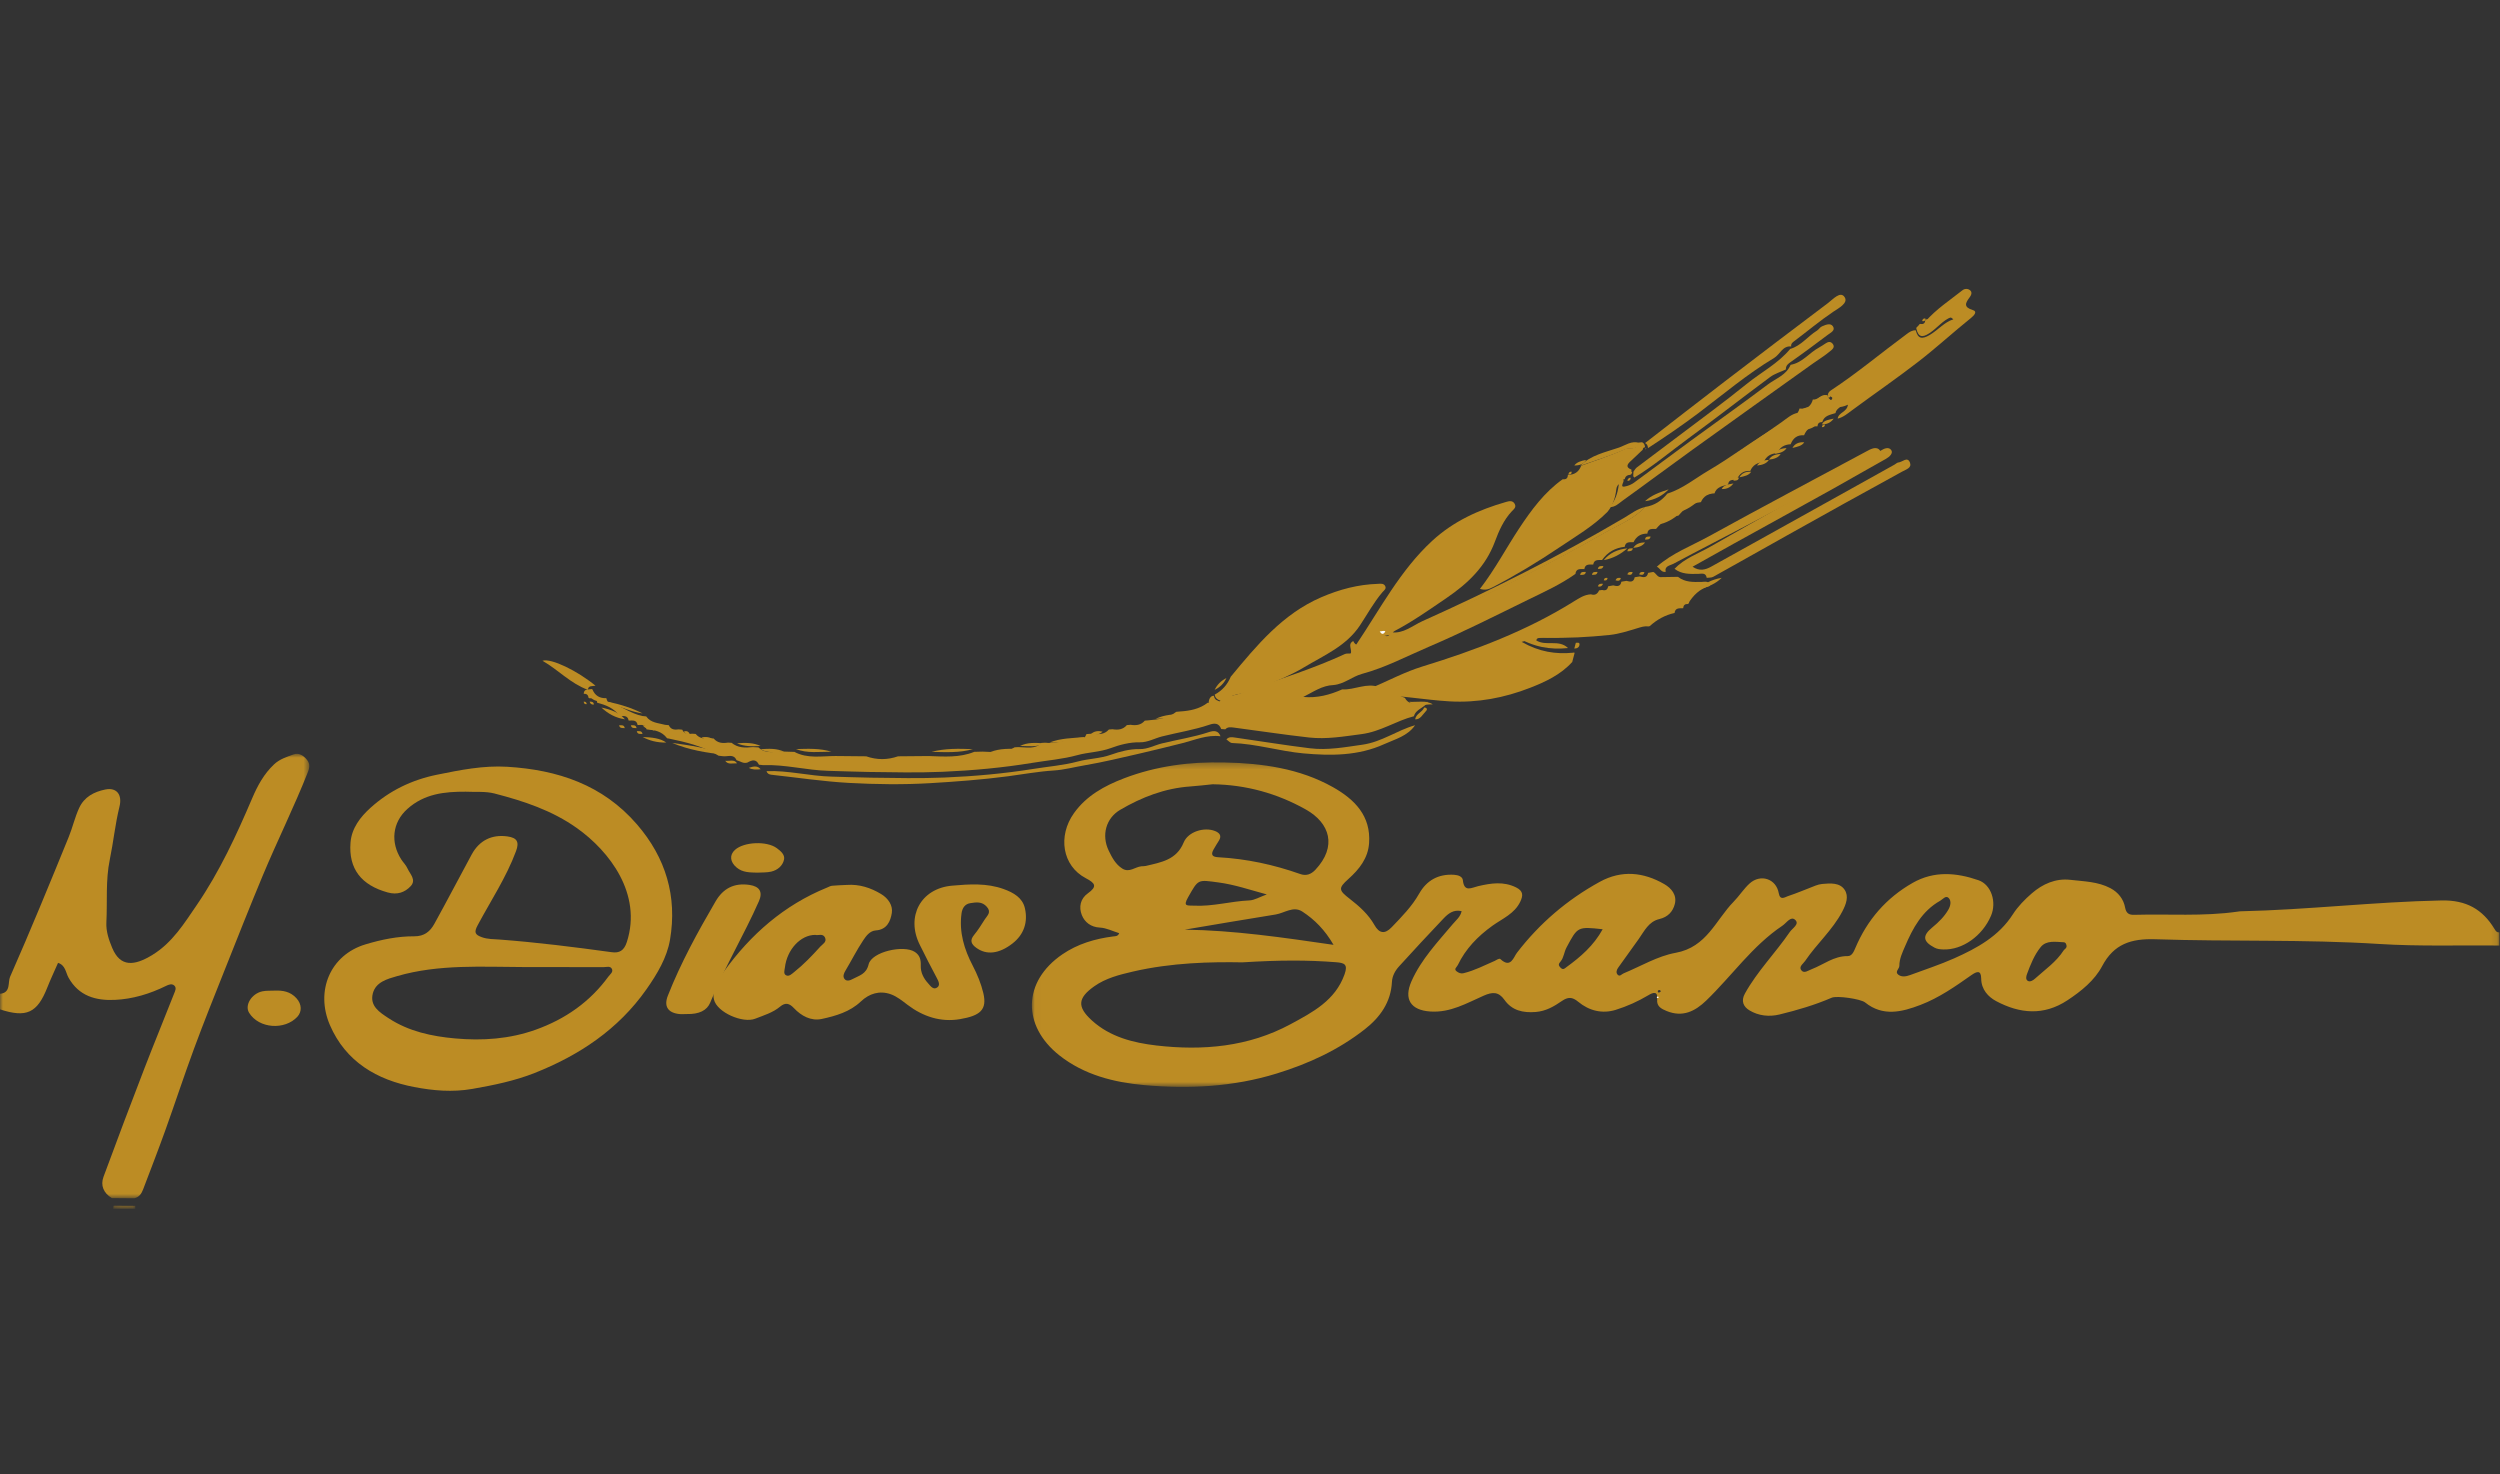 <svg width="424" height="250" viewBox="0 0 424 250" fill="none" xmlns="http://www.w3.org/2000/svg">
<rect x="0" y="0" width="424" height="250" fill="#333333" stroke="none"/>
<g clip-path="url(#clip0)">
<mask id="mask0" mask-type="alpha" maskUnits="userSpaceOnUse" x="175" y="129" width="249" height="56">
<path fill-rule="evenodd" clip-rule="evenodd" d="M175.007 129.29H423.889V184.339H175.007V129.29Z" fill="white"/>
</mask>
<g mask="url(#mask0)">
<path fill-rule="evenodd" clip-rule="evenodd" d="M281.7 168.101C281.609 168.028 281.533 167.914 281.439 167.902C281.355 167.89 281.191 167.975 281.175 168.042C281.135 168.218 281.184 168.398 281.437 168.317C281.536 168.285 281.609 168.177 281.7 168.101ZM350.492 160.428C350.453 160.165 350.368 159.821 349.99 159.805C348.617 159.749 347.065 159.43 346.096 160.628C345.02 161.963 344.377 163.588 343.781 165.194C343.639 165.573 343.499 166.155 343.954 166.376C344.331 166.561 344.794 166.286 345.136 165.978C346.825 164.452 348.738 163.147 349.991 161.193C350.146 160.953 350.519 160.852 350.492 160.428ZM271.812 157.601C267.532 157.124 267.567 157.173 265.679 160.697C265.261 161.479 265.234 162.381 264.687 163.053C264.374 163.438 264.221 163.632 264.626 164.072C265.099 164.586 265.339 164.267 265.705 164.001C268.082 162.271 270.282 160.384 271.812 157.601ZM214.847 151.695C211.869 150.878 209.375 150.029 206.677 149.666C203.108 149.189 203.272 149.052 201.496 152.185C200.576 153.806 201.402 153.543 202.472 153.6C205.661 153.773 208.737 152.846 211.897 152.71C212.766 152.675 213.612 152.136 214.847 151.695ZM226.168 160.246C224.702 157.719 222.965 155.966 220.88 154.605C219.345 153.605 217.852 154.856 216.349 155.097C211.202 155.92 206.065 156.806 200.926 157.67C209.29 157.78 217.551 158.996 226.168 160.246ZM205.674 133.011C204.414 133.135 203.156 133.294 201.893 133.381C197.566 133.678 193.642 135.201 189.984 137.346C187.552 138.776 186.783 141.669 188.037 144.268C188.578 145.39 189.183 146.575 190.337 147.308C191.53 148.062 192.492 147.033 193.572 146.924C193.825 146.897 194.087 146.922 194.331 146.863C196.917 146.244 199.539 145.852 200.748 142.89C201.505 141.031 204.263 140.215 206.078 140.947C206.79 141.234 207.253 141.713 206.749 142.536C206.429 143.058 206.094 143.573 205.799 144.11C205.333 144.958 205.599 145.332 206.596 145.387C211.388 145.645 216.024 146.645 220.535 148.24C221.521 148.588 222.354 148.296 223.086 147.516C226.807 143.551 225.556 139.589 221.467 137.289C216.608 134.559 211.329 133.092 205.674 133.011ZM210.712 163.215C205.426 163.116 198.72 163.252 192.133 164.78C189.82 165.317 187.519 165.9 185.561 167.292C182.759 169.286 182.671 170.778 185.179 173.065C188.257 175.876 192.233 176.862 196.128 177.315C203.988 178.228 211.76 177.548 218.874 173.706C222.628 171.677 226.453 169.688 228.034 165.256C228.646 163.542 228.015 163.307 226.61 163.195C221.788 162.812 216.969 162.823 210.712 163.215ZM423.889 160.359C417.087 160.292 410.266 160.527 403.489 160.096C390.853 159.292 378.206 159.718 365.574 159.297C361.447 159.16 358.521 160.078 356.523 163.853C355.235 166.284 353.004 168.084 350.628 169.654C346.601 172.314 342.537 171.912 338.563 169.798C337.2 169.073 336.026 167.823 336.01 165.961C335.999 164.495 335.28 164.722 334.316 165.402C331.601 167.312 328.867 169.226 325.726 170.428C322.55 171.643 319.345 172.449 316.316 170.011C315.582 169.42 311.547 168.828 310.66 169.212C307.808 170.445 304.833 171.318 301.817 172.054C300.047 172.483 298.259 172.29 296.705 171.357C295.67 170.735 295.244 169.759 295.934 168.513C298.035 164.719 301.119 161.622 303.549 158.066C303.99 157.425 305.257 156.728 304.456 155.999C303.713 155.322 302.994 156.531 302.312 156.987C297.186 160.426 293.73 165.497 289.378 169.692C287.467 171.536 285.369 172.572 282.66 171.467C281.76 171.102 280.938 170.668 281.059 169.514C281.215 167.981 280.314 168.342 279.567 168.787C277.813 169.834 275.947 170.677 274.015 171.274C271.718 171.985 269.493 171.418 267.666 169.899C266.659 169.066 265.942 169.045 264.87 169.784C263.559 170.688 262.19 171.497 260.447 171.634C258.261 171.806 256.425 171.371 255.154 169.576C254.155 168.166 253.124 168.21 251.623 168.871C248.749 170.134 246.006 171.774 242.589 171.553C239.269 171.337 238.03 169.473 239.393 166.407C241.047 162.689 243.828 159.776 246.405 156.71C246.952 156.055 247.679 155.518 247.893 154.535C246.54 154.202 245.619 154.94 244.829 155.77C242.276 158.455 239.758 161.17 237.268 163.91C236.609 164.635 236.121 165.539 236.073 166.525C235.905 169.971 234.069 172.531 231.466 174.569C227.017 178.052 221.993 180.384 216.517 182.07C209.114 184.349 201.582 184.713 194.035 184.032C188.926 183.571 183.836 182.297 179.648 178.974C173.345 173.975 173.401 166.482 180.19 161.846C182.762 160.092 185.696 159.216 188.788 158.819C189.151 158.772 189.574 158.846 189.82 158.268C188.71 157.936 187.694 157.377 186.506 157.315C185.035 157.237 183.963 156.422 183.476 155.192C182.948 153.851 183.215 152.427 184.494 151.514C186.126 150.346 185.787 149.798 184.138 148.934C180.171 146.849 179.365 141.811 182.143 137.912C184.257 134.948 187.309 133.28 190.612 132.012C196.09 129.911 201.855 129.164 207.682 129.307C214.068 129.463 220.384 130.306 226.062 133.499C229.778 135.592 232.53 138.395 232.196 143.018C232.015 145.556 230.539 147.417 228.708 149.058C226.927 150.654 227.027 150.982 228.953 152.471C230.558 153.714 232.092 155.086 233.109 156.892C233.898 158.29 234.841 158.497 236.019 157.267C237.732 155.482 239.463 153.732 240.697 151.55C241.958 149.324 243.933 148.188 246.623 148.364C247.343 148.412 248.04 148.678 248.102 149.287C248.32 151.396 249.578 150.55 250.686 150.293C252.852 149.791 254.998 149.441 257.14 150.511C258.368 151.124 258.335 151.884 257.835 152.931C256.867 154.966 254.809 155.795 253.126 156.999C250.619 158.797 248.574 160.908 247.246 163.671C247.071 164.04 246.508 164.346 247.055 164.749C247.37 164.981 247.728 165.18 248.267 165.044C250.106 164.586 251.768 163.724 253.476 162.979C253.818 162.831 254.257 162.461 254.475 162.664C256.221 164.304 256.708 162.325 257.275 161.588C261.107 156.604 265.784 152.597 271.328 149.554C275.036 147.52 278.738 147.91 282.272 149.951C283.464 150.637 284.435 151.785 284.049 153.319C283.721 154.616 282.869 155.534 281.425 155.873C279.604 156.301 278.886 157.898 277.938 159.239C276.779 160.877 275.586 162.493 274.431 164.133C274.175 164.498 274.016 164.984 274.377 165.332C274.738 165.682 275.028 165.217 275.352 165.085C278.282 163.875 281.119 162.153 284.176 161.6C289.486 160.641 290.98 156.03 294.037 152.916C294.986 151.95 295.716 150.766 296.713 149.856C298.571 148.157 301.24 149.022 301.674 151.475C301.906 152.788 302.711 152.16 303.198 151.998C304.793 151.471 306.339 150.799 307.91 150.2C308.262 150.066 308.637 149.959 309.007 149.923C310.423 149.789 312.034 149.666 312.856 150.917C313.585 152.026 313.111 153.339 312.451 154.594C310.806 157.729 308.107 160.073 306.157 162.966C305.793 163.506 304.958 163.977 305.571 164.634C306.022 165.116 306.679 164.595 307.277 164.366C309.287 163.595 311.023 162.128 313.365 162.154C314.079 162.164 314.394 161.426 314.681 160.748C316.678 156.035 319.88 152.298 324.409 149.724C328.027 147.666 331.824 147.992 335.553 149.288C337.739 150.049 338.656 153 337.681 155.3C336.221 158.744 332.81 161.152 329.562 161.026C329.057 161.006 328.584 160.977 328.099 160.722C326.127 159.681 325.982 158.72 327.719 157.292C328.791 156.408 329.766 155.458 330.453 154.257C330.814 153.627 330.973 152.824 330.518 152.323C330.025 151.78 329.5 152.516 329.052 152.77C325.963 154.509 324.411 157.43 323.105 160.474C322.657 161.523 322.127 162.593 322.13 163.809C322.132 164.306 321.317 164.81 321.935 165.295C322.507 165.749 323.27 165.623 323.945 165.374C326.453 164.442 329.01 163.616 331.445 162.529C335.326 160.798 339.003 158.783 341.387 155.059C342.235 153.737 343.391 152.553 344.593 151.514C346.43 149.924 348.632 148.93 351.143 149.221C353.436 149.487 355.817 149.517 357.926 150.634C359.26 151.342 360.154 152.488 360.418 153.921C360.598 154.901 361.08 155.178 361.942 155.154C367.784 154.985 373.646 155.45 379.465 154.618C379.653 154.59 379.844 154.558 380.033 154.555C391.405 154.303 402.711 152.945 414.089 152.717C418.274 152.633 421.046 154.219 423.061 157.542C423.28 157.901 423.436 158.163 423.889 158.121V160.359Z" fill="#BC8C24"/>
</g>
<mask id="mask1" mask-type="alpha" maskUnits="userSpaceOnUse" x="0" y="127" width="53" height="77">
<path fill-rule="evenodd" clip-rule="evenodd" d="M0 127.848H52.456V203.232H0V127.848Z" fill="white"/>
</mask>
<g mask="url(#mask1)">
<path fill-rule="evenodd" clip-rule="evenodd" d="M-0 168.549C1.885 168.377 1.3 166.592 1.713 165.656C5.177 157.802 8.433 149.858 11.671 141.911C12.321 140.313 12.694 138.607 13.428 137.024C14.303 135.135 15.969 134.285 17.869 133.899C19.753 133.517 20.776 134.733 20.262 136.812C19.531 139.773 19.238 142.807 18.625 145.766C17.885 149.341 18.227 152.878 18.042 156.428C17.96 157.989 18.487 159.458 19.031 160.765C20.408 164.065 22.782 163.828 25.83 161.964C29.241 159.878 31.249 156.598 33.388 153.468C37.254 147.807 40.108 141.624 42.783 135.357C43.676 133.267 44.754 131.256 46.487 129.631C47.452 128.729 48.628 128.37 49.789 127.948C50.69 127.622 51.443 128.143 51.98 128.766C52.503 129.371 52.608 129.956 52.229 130.919C49.885 136.856 47.033 142.578 44.577 148.464C42.358 153.784 40.238 159.147 38.108 164.502C36.341 168.942 34.562 173.376 32.908 177.856C31.207 182.461 29.681 187.125 28.022 191.746C26.819 195.096 25.528 198.418 24.262 201.748C23.994 202.457 23.581 203.06 22.748 203.232C21.485 203.221 20.225 203.211 18.964 203.199C17.565 202.341 17.011 201.065 17.557 199.583C19.834 193.398 22.168 187.233 24.538 181.082C26.154 176.89 27.876 172.735 29.512 168.55C29.68 168.126 30.001 167.549 29.561 167.149C29.145 166.771 28.611 166.987 28.139 167.219C25.403 168.564 22.491 169.448 19.457 169.581C16.24 169.724 13.359 168.926 11.619 165.805C11.147 164.958 11.112 163.702 9.845 163.3C9.23 164.707 8.576 166.08 8.02 167.49C6.316 171.805 4.495 172.658 -0 171.189V168.549Z" fill="#BC8C24"/>
</g>
<mask id="mask2" mask-type="alpha" maskUnits="userSpaceOnUse" x="19" y="204" width="4" height="1">
<path fill-rule="evenodd" clip-rule="evenodd" d="M19.188 204.49H22.942V205H19.188V204.49Z" fill="white"/>
</mask>
<g mask="url(#mask2)">
<path fill-rule="evenodd" clip-rule="evenodd" d="M19.188 205L19.262 204.49C20.489 204.498 21.716 204.505 22.942 204.512C22.941 204.675 22.939 204.838 22.938 205H19.188Z" fill="#BC8C24"/>
</g>
<path fill-rule="evenodd" clip-rule="evenodd" d="M89.012 164.014C81.761 163.995 74.47 163.493 67.372 165.543C65.68 166.031 63.73 166.545 63.23 168.486C62.683 170.617 64.355 171.677 65.917 172.697C69.346 174.94 73.227 175.761 77.174 176.118C81.8 176.537 86.406 176.229 90.858 174.637C95.869 172.844 100.05 169.93 103.201 165.608C103.46 165.252 104.055 164.859 103.775 164.317C103.498 163.785 102.872 164.027 102.403 164.025C97.94 164.006 93.476 164.014 89.012 164.014ZM78.982 134.271C75.395 134.257 71.97 134.614 69.092 137.195C66.496 139.52 66.224 142.905 68.05 145.753C68.384 146.272 68.854 146.719 69.1 147.272C69.527 148.233 70.662 149.22 69.639 150.307C68.635 151.376 67.346 151.798 65.775 151.365C61.278 150.13 59.09 147.356 59.449 142.886C59.642 140.46 61.111 138.569 62.812 137.027C66.03 134.11 69.831 132.263 74.119 131.391C78.06 130.587 82.008 129.801 86.035 130.045C94.55 130.565 102.216 133.078 108.036 139.821C112.929 145.487 114.876 152.039 113.637 159.362C113.117 162.427 111.463 165.186 109.636 167.788C104.845 174.61 98.22 178.988 90.67 181.98C87.317 183.308 83.737 184.045 80.122 184.676C76.709 185.273 73.448 184.972 70.252 184.36C63.94 183.155 58.646 180.088 55.956 173.861C53.46 168.083 55.985 161.975 61.972 160.169C64.682 159.354 67.441 158.779 70.254 158.798C71.975 158.811 72.957 157.964 73.665 156.683C75.821 152.788 77.873 148.836 79.998 144.92C81.297 142.529 83.416 141.488 86.062 141.857C87.709 142.086 88.094 142.797 87.519 144.352C85.865 148.811 83.234 152.76 81.012 156.92C80.372 158.122 80.534 158.523 81.731 158.952C82.718 159.305 83.702 159.272 84.698 159.346C91.072 159.823 97.41 160.621 103.74 161.493C105.043 161.673 105.84 161.243 106.319 159.749C108.935 151.581 103.352 144.366 97.871 140.463C93.622 137.436 88.802 135.854 83.866 134.577C82.315 134.176 80.614 134.358 78.982 134.271Z" fill="#BC8C24"/>
<path fill-rule="evenodd" clip-rule="evenodd" d="M199.491 120.724C199.702 120.706 199.911 120.688 200.12 120.669C201.81 120.558 203.437 120.254 204.821 119.188C205.026 119.174 205.23 119.16 205.436 119.147C206.28 119.227 207.187 119.404 207.065 118.061C207.153 117.996 207.249 117.941 207.347 117.894C209.035 118.317 210.521 117.504 211.988 116.981C217.388 115.056 222.873 113.343 228.09 110.926C228.358 110.803 228.71 110.859 229.022 110.832C229.271 110.813 229.55 110.86 229.766 110.766C235.741 108.157 241.76 105.635 247.672 102.887C255.983 99.026 264.161 94.886 272.122 90.354C274.465 89.02 277.09 88.035 278.99 85.979L279.028 85.973C280.601 85.738 281.818 84.921 282.793 83.709L282.828 83.703C285.41 82.879 287.48 81.146 289.765 79.806C293.857 77.409 297.594 74.468 301.749 72.14C302.97 71.456 304.711 70.986 305.207 69.273L305.193 69.282C306.423 69.454 307.156 68.901 307.467 67.735L307.451 67.747C308.355 67.916 308.859 66.745 309.805 67.052C310.563 68.355 311.695 68.386 313 67.776C312.851 69.015 311.432 69.029 311.311 70.058L311.308 70.06C310.405 70.356 309.369 70.461 309.049 71.601L309.057 71.595C308.559 71.562 308.285 71.787 308.25 72.286L308.218 72.303C307.067 72.215 306.39 72.824 305.973 73.815L305.957 73.826C304.8 73.733 304.099 74.317 303.696 75.338L303.688 75.343C302.631 75.4 301.835 75.849 301.415 76.853L301.407 76.856C300.346 76.908 299.552 77.36 299.132 78.364L299.125 78.369C298.068 78.422 297.272 78.87 296.844 79.869L296.834 79.876C295.683 79.783 294.97 80.349 294.556 81.368L294.537 81.379C293.916 81.412 293.174 81.239 293.083 82.201L293.096 82.193C292.145 82.416 291.141 82.556 290.775 83.679L290.781 83.676C289.706 83.703 288.912 84.157 288.474 85.159L288.465 85.165C286.835 85.323 285.668 86.237 284.677 87.441V87.443C283.038 87.583 281.872 88.509 280.869 89.702L280.864 89.705C280.238 89.734 279.489 89.54 279.385 90.513L279.396 90.505C278.297 90.477 277.52 90.965 277.052 91.947L277.032 91.956C276.41 91.978 275.692 91.819 275.551 92.739L275.553 92.737C273.942 92.913 272.653 93.633 271.722 94.962L271.695 94.974C271.078 94.999 270.365 94.836 270.211 95.741L270.203 95.746C269.577 95.766 268.848 95.587 268.705 96.523L268.71 96.52C268.066 96.534 267.308 96.342 267.194 97.332C264.689 99.122 261.886 100.385 259.138 101.729C253.587 104.442 248.07 107.241 242.392 109.665C238.627 111.273 234.988 113.215 230.982 114.295C229.334 114.741 227.96 116.035 226.152 116.184C224.221 116.255 222.697 117.374 221.033 118.201C223.368 118.424 225.535 117.856 227.635 116.919C229.743 117.052 231.774 115.728 233.91 116.542C235.384 117.104 236.824 117.754 238.278 118.366C239.094 119.892 240.423 118.999 241.554 119.049C241.76 119.048 241.966 119.046 242.17 119.045C241.604 120.071 240.133 120.229 239.798 121.479L239.808 121.472C236.773 122.247 234.199 124.079 230.898 124.511C227.912 124.899 224.985 125.413 221.998 125.079C217.733 124.602 213.489 123.949 209.232 123.393C208.748 123.33 208.208 123.248 207.81 123.694C207.578 123.676 207.344 123.659 207.112 123.643C206.741 122.598 205.972 122.618 205.115 122.913C202.498 123.805 199.749 124.227 197.082 124.898C195.844 125.211 194.636 125.926 193.295 125.896C191.594 125.857 189.846 126.338 188.408 126.87C186.52 127.569 184.559 127.561 182.683 128.081C180.259 128.752 177.632 128.959 175.09 129.38C170.055 130.211 164.967 130.677 159.871 130.896C155.698 131.074 151.511 130.982 147.333 130.924C145.064 130.891 142.785 130.789 140.528 130.734C136.787 130.642 133.154 129.627 129.414 129.767C129.183 129.743 128.95 129.72 128.717 129.695C128.236 128.674 127.518 128.895 126.762 129.329C126.064 129.566 125.53 129.074 124.916 128.93C124.412 127.769 123.385 128.385 122.578 128.251C122.343 128.224 122.108 128.194 121.874 128.168C119.269 126.557 116.347 125.863 113.395 125.25C113.293 125.263 113.2 125.239 113.116 125.183C112.251 124.034 110.999 123.785 109.67 123.711L109.667 123.709C109.497 122.774 108.768 122.966 108.137 122.963L108.139 122.965C107.979 122.025 107.249 122.212 106.617 122.206V122.207C106.464 121.266 105.734 121.455 105.104 121.445L105.101 121.444C104.167 120.125 102.783 119.561 101.283 119.188L101.286 119.191C101.242 118.445 100.72 118.396 100.146 118.421L99.966 118.424L99.809 118.335C99.759 117.848 99.49 117.629 99 117.678L99.003 117.68C99.019 116.789 99.74 116.987 100.262 116.875C100.351 116.839 100.424 116.86 100.481 116.937C100.914 117.987 101.711 118.459 102.84 118.409L102.824 118.401C102.922 118.618 102.98 118.988 103.127 119.027C105.185 119.58 106.864 121.031 108.976 121.439C109.182 121.461 109.388 121.482 109.594 121.504C110.374 122.617 111.657 122.617 112.798 122.93C113.006 122.95 113.214 122.973 113.423 122.991C113.754 123.72 114.362 123.815 115.061 123.698C115.277 123.714 115.492 123.733 115.706 123.752C116.053 124.487 116.67 124.567 117.376 124.433C117.579 124.448 117.783 124.463 117.989 124.478C118.623 125.255 119.47 125.34 120.385 125.208C120.602 125.221 120.819 125.235 121.037 125.249C121.687 126.023 122.543 126.097 123.462 125.946C123.668 125.959 123.875 125.971 124.081 125.984C125.138 126.855 126.376 126.852 127.643 126.707C127.978 126.726 128.311 126.741 128.645 126.76C129.798 127.916 131.238 127.469 132.598 127.458C133.31 127.48 134.02 127.5 134.732 127.521C136.963 128.712 139.366 128.22 141.719 128.221C143.447 128.237 145.179 128.254 146.91 128.271C148.71 128.9 150.507 128.898 152.307 128.271C154.04 128.256 155.773 128.24 157.506 128.224C160.115 128.319 162.735 128.528 165.241 127.511C165.711 127.499 166.18 127.488 166.649 127.475C168.504 127.549 170.378 127.754 172.084 126.743C172.297 126.73 172.508 126.721 172.72 126.71C174.076 126.711 175.51 127.149 176.654 125.995C176.868 125.984 177.083 125.973 177.3 125.962C179.574 126.242 181.659 125.079 183.902 125.082C184.024 125.082 184.148 124.701 184.27 124.498C184.598 124.478 184.927 124.454 185.255 124.43C186.285 124.563 187.295 124.613 188.067 123.728C188.275 123.711 188.481 123.695 188.689 123.678C189.61 123.834 190.46 123.742 191.113 122.979C191.322 122.961 191.53 122.943 191.739 122.925C192.659 123.075 193.509 122.987 194.157 122.222C194.365 122.203 194.571 122.185 194.779 122.168C196.455 122.025 198.111 121.819 199.491 120.724Z" fill="#BC8C24"/>
<path fill-rule="evenodd" clip-rule="evenodd" d="M138.281 158.559C135.787 158.543 133.472 161.039 133.119 164.099C133.066 164.553 132.798 165.224 133.398 165.445C133.863 165.617 134.277 165.189 134.694 164.857C136.321 163.566 137.743 162.075 139.121 160.546C139.487 160.137 140.294 159.765 139.912 158.991C139.548 158.261 138.778 158.697 138.281 158.559ZM143.627 150.084C145.744 149.937 147.644 150.553 149.433 151.626C150.665 152.367 151.455 153.578 151.252 154.85C151.037 156.193 150.447 157.667 148.555 157.797C147.518 157.867 146.889 158.743 146.397 159.484C145.301 161.132 144.413 162.914 143.392 164.617C143.109 165.091 142.908 165.588 143.216 166.014C143.588 166.531 144.242 166.243 144.624 166.035C145.7 165.447 146.919 165.24 147.319 163.552C147.824 161.425 153.25 160.201 155.153 161.444C156.052 162.034 156.192 162.846 156.161 163.747C156.12 164.971 156.665 165.96 157.435 166.804C157.802 167.205 158.314 167.996 159.002 167.435C159.474 167.052 159.185 166.429 158.89 165.881C157.887 164.022 156.939 162.131 155.996 160.239C153.61 155.453 156.142 150.673 161.485 150.207C164.385 149.956 167.32 149.741 170.218 150.782C171.957 151.407 173.401 152.288 173.81 153.984C174.369 156.313 173.704 158.484 171.697 160.032C169.428 161.781 167.323 162.007 165.601 160.765C164.755 160.158 164.407 159.519 165.206 158.562C165.886 157.746 166.446 156.828 167.018 155.93C167.426 155.286 168.193 154.744 167.371 153.799C166.539 152.838 165.512 153.027 164.545 153.179C163.692 153.316 163.211 153.955 163.079 154.891C162.635 158.085 163.533 161.016 164.97 163.766C165.756 165.272 166.398 166.847 166.771 168.424C167.445 171.258 166.247 172.269 162.792 172.85C159.551 173.396 156.562 172.422 153.925 170.424C153.029 169.742 152.105 168.987 151.064 168.62C149.191 167.96 147.436 168.492 146.004 169.85C144.138 171.618 141.745 172.301 139.37 172.815C137.564 173.206 135.907 172.314 134.641 170.969C133.883 170.161 133.204 169.971 132.3 170.727C131.076 171.753 129.536 172.201 128.084 172.772C125.983 173.601 121.612 171.707 121.093 169.54C120.668 167.767 121.784 166.143 122.795 164.742C127.324 158.476 132.965 153.513 140.242 150.545C140.536 150.426 140.826 150.251 141.132 150.223C141.958 150.142 142.794 150.126 143.627 150.084Z" fill="#BC8C24"/>
<path fill-rule="evenodd" clip-rule="evenodd" d="M272.737 99.439C273.023 99.387 273.307 99.335 273.593 99.283C274.223 99.445 274.824 99.541 274.986 98.658C275.27 98.609 275.558 98.561 275.844 98.513C276.479 98.691 277.078 98.789 277.244 97.898C277.533 97.853 277.821 97.808 278.111 97.764C278.736 97.932 279.339 98.049 279.513 97.162C279.81 97.109 280.104 97.053 280.401 97C280.914 97.239 281.104 98.017 281.847 97.877C282.761 97.863 283.675 97.849 284.589 97.833C285.774 98.778 287.166 98.718 288.565 98.696C289.119 98.686 289.859 98.427 290 99.368L289.975 99.382C288.274 99.836 287.145 100.99 286.258 102.439L286.259 102.437C285.777 102.418 285.506 102.637 285.476 103.133L285.435 103.155C284.819 103.179 284.121 103.05 284.004 103.962L284.011 103.957C282.414 104.314 281.027 105.072 279.823 106.171C279.736 106.224 279.642 106.247 279.542 106.237C278.903 106.154 278.329 106.355 277.718 106.538C276.173 106.999 274.609 107.52 273.02 107.686C269.413 108.059 265.787 108.259 262.153 108.152C260.935 108.116 259.748 108.369 258.072 108.864C261.101 110.59 263.871 110.977 266.789 110.7C266.882 110.659 266.971 110.662 267.059 110.714C266.924 111.232 266.789 111.748 266.652 112.267C264.705 114.43 262.109 115.633 259.512 116.649C255.148 118.356 250.569 119.222 245.847 118.951C241.489 118.701 237.176 117.83 232.791 117.91C232.468 117.917 232.149 117.846 232.041 117.491C231.849 116.866 232.374 116.767 232.754 116.603C235.571 115.394 238.314 113.937 241.229 113.041C250.202 110.284 258.92 107.001 266.932 101.998C267.791 101.463 268.717 100.845 269.826 100.797C270.504 101.025 270.935 100.74 271.208 100.127C271.377 100.105 271.547 100.082 271.72 100.058C272.276 100.211 272.646 100.056 272.737 99.439Z" fill="#BC8C24"/>
<path fill-rule="evenodd" clip-rule="evenodd" d="M230 109.352C234.073 103.29 237.491 96.705 242.902 91.722C246.538 88.373 250.817 86.462 255.385 85.143C255.872 85.002 256.538 84.802 256.895 85.459C257.22 86.064 256.718 86.379 256.374 86.749C255.026 88.192 254.213 90.039 253.544 91.841C251.946 96.154 248.895 98.982 245.394 101.376C242.499 103.354 239.627 105.386 236.528 107.011C236.183 107.192 236.122 107.454 236.274 107.803C236.274 107.805 236.304 107.8 236.304 107.8C235.806 107.502 235.313 107.834 234.817 107.815C234.025 108.335 232.923 108.342 232.449 109.396C231.644 108.722 230.789 111.083 230 109.352Z" fill="#BC8C24"/>
<path fill-rule="evenodd" clip-rule="evenodd" d="M272.63 86.807C270.207 89.242 267.28 90.946 264.494 92.823C260.835 95.286 257.062 97.573 253.152 99.599C252.488 99.944 251.943 100.145 251 99.874C253.535 96.597 255.416 92.998 257.641 89.63C259.726 86.476 261.953 83.462 265.035 81.279C265.578 81.346 265.909 81.146 265.909 80.524L265.9 80.531C266.988 80.552 267.763 80.067 268.167 78.988H268.166C270.651 78.071 273.184 77.274 275.588 76.165C276.344 75.816 277.611 76.469 277.895 75.064L278.497 75C278.854 75.163 278.967 75.483 279 75.855L278.994 75.858C278.751 75.873 278.627 76.013 278.614 76.264C277.925 76.918 277.246 77.582 276.546 78.22C275.922 78.789 275.715 79.278 276.697 79.645C276.685 79.909 276.675 80.174 276.664 80.438C276.184 80.542 275.694 80.627 275.558 81.248C275.16 81.356 274.909 81.618 274.802 82.034C274.321 82.189 274.172 82.56 274.113 83.057C273.949 84.445 273.529 85.734 272.63 86.807Z" fill="#BC8C24"/>
<path fill-rule="evenodd" clip-rule="evenodd" d="M208.74 114.765C213.151 109.444 217.533 104.117 224.092 101.292C227.175 99.964 230.331 99.126 233.677 99.021C234.11 99.007 234.62 98.904 234.893 99.333C235.219 99.845 234.72 100.128 234.446 100.452C232.975 102.185 231.894 104.192 230.642 106.078C228.318 109.582 224.571 111.13 221.167 113.175C218.983 114.487 216.617 115.443 214.317 116.405C212.886 117.005 211.226 117.513 209.608 117.816C208.884 117.951 208.323 118.309 207.836 118.831C207.74 118.88 207.647 118.936 207.558 119C206.906 118.783 206.149 118.704 206.008 117.804L206 117.813C207.279 117.137 208.178 116.106 208.74 114.765Z" fill="#BC8C24"/>
<path fill-rule="evenodd" clip-rule="evenodd" d="M116.509 171.981C116.052 171.981 115.586 172.028 115.135 171.973C113.224 171.737 112.58 170.618 113.267 168.87C115.456 163.303 118.338 158.059 121.358 152.88C122.628 150.698 124.497 149.684 127.146 150.086C128.846 150.346 129.399 151.29 128.713 152.844C126.154 158.648 122.839 164.116 120.47 170.005C119.907 171.401 118.539 172.021 116.509 171.981Z" fill="#BC8C24"/>
<path fill-rule="evenodd" clip-rule="evenodd" d="M289.458 98C289.316 97.06 288.568 97.321 288.011 97.329C286.598 97.352 285.196 97.41 284 96.467C285.69 94.692 288.008 93.898 290.07 92.721C298.875 87.69 307.716 82.721 316.584 77.8C317.386 77.355 318.197 76.921 318.968 76.429C319.596 76.028 320.389 75.727 320.785 76.387C321.066 76.854 320.51 77.459 319.878 77.808C316.917 79.443 314.003 81.16 311.048 82.802C305.363 85.966 299.661 89.094 293.973 92.245C291.722 93.491 289.482 94.757 287.06 96.114C288.22 96.92 289.246 96.64 290.211 96.107C296.553 92.598 302.883 89.063 309.214 85.538C313.252 83.288 317.289 81.039 321.329 78.789C321.544 78.669 321.751 78.446 321.97 78.434C322.637 78.393 323.488 77.358 323.922 78.44C324.281 79.339 323.329 79.591 322.602 79.987C316.074 83.546 309.585 87.176 303.092 90.8C298.913 93.134 294.752 95.502 290.566 97.827C290.262 97.998 289.829 97.948 289.458 98Z" fill="#BC8C24"/>
<path fill-rule="evenodd" clip-rule="evenodd" d="M311.672 71C311.794 69.933 313.257 69.918 313.409 68.636C312.067 69.27 310.9 69.237 310.121 67.888L310.118 67.892C310.425 67.871 310.803 67.875 310.741 67.44C310.722 67.317 310.358 67.242 310.153 67.146C310.101 67.085 310.051 67.027 310 66.965C310.056 66.627 310.225 66.406 310.526 66.207C314.986 63.275 319.068 59.834 323.357 56.671C323.849 56.306 324.291 55.991 324.913 56.019C325.282 57.496 325.998 57.558 327.256 56.825C328.692 55.99 329.741 54.636 331.291 54.157C329.745 52.847 328.411 53.507 327.101 54.501C326.974 54.597 326.726 54.535 326.535 54.545C328.354 52.446 330.674 50.936 332.827 49.234C333.222 48.921 333.748 48.929 334.106 49.216C334.537 49.561 334.341 50.04 334.05 50.426C333.32 51.397 332.963 52.099 334.63 52.603C335.361 52.823 334.883 53.445 334.277 53.93C331.263 56.351 328.411 58.976 325.354 61.341C321.679 64.182 317.845 66.821 314.106 69.581C313.339 70.15 312.624 70.767 311.672 71Z" fill="#BC8C24"/>
<path fill-rule="evenodd" clip-rule="evenodd" d="M130 130.781C133.705 130.646 137.306 131.625 141.013 131.713C143.251 131.765 145.51 131.865 147.757 131.895C151.899 131.952 156.048 132.041 160.182 131.87C165.233 131.659 170.275 131.209 175.267 130.407C177.785 130.002 180.389 129.8 182.791 129.154C184.65 128.653 186.594 128.661 188.464 127.986C189.89 127.473 191.62 127.008 193.308 127.046C194.637 127.075 195.835 126.384 197.062 126.083C199.705 125.435 202.429 125.03 205.022 124.168C205.872 123.884 206.634 123.865 207 124.872C204.7 124.574 202.641 125.512 200.501 126.046C198.064 126.651 195.627 127.268 193.178 127.827C190.126 128.522 187.081 129.267 183.995 129.789C182.231 130.088 180.474 130.567 178.703 130.677C176.087 130.84 173.507 131.321 170.935 131.659C166.541 132.234 162.136 132.567 157.734 132.826C153.171 133.094 148.566 133.031 143.998 132.782C139.596 132.541 135.217 131.874 130.828 131.397C130.413 131.352 130.119 131.185 130 130.781Z" fill="#BC8C24"/>
<path fill-rule="evenodd" clip-rule="evenodd" d="M273 85.998C273.924 84.948 274.355 83.687 274.523 82.329C274.583 81.843 274.737 81.481 275.231 81.329L275.362 81.452C275.451 81.84 274.468 82.869 275.932 82.43C276.352 82.306 276.779 82.119 277.13 81.862C280.356 79.496 283.555 77.093 286.785 74.73C291.124 71.555 295.52 68.455 299.809 65.216C301.159 64.198 302.944 63.632 303.682 61.89L303.704 61.869C305.687 61.528 306.846 59.833 308.496 58.948C308.881 58.742 309.241 58.483 309.61 58.249C310.011 57.994 310.41 57.837 310.795 58.276C311.332 58.89 310.672 59.321 310.41 59.546C309.519 60.31 308.496 60.92 307.536 61.606C300.708 66.486 293.873 71.354 287.063 76.259C283.079 79.126 279.153 82.069 275.165 84.93C274.524 85.391 273.917 86.045 273 85.998Z" fill="#BC8C24"/>
<path fill-rule="evenodd" clip-rule="evenodd" d="M279.503 76C279.47 75.626 279.357 75.308 279 75.145C283.527 71.643 288.039 68.124 292.581 64.646C298.39 60.198 304.211 55.772 310.054 51.377C310.9 50.743 312.141 49.298 312.857 50.405C313.508 51.412 311.773 52.297 310.904 52.885C308.604 54.434 306.482 56.227 304.264 57.887C303.906 58.156 303.724 58.357 303.778 58.789L303.805 58.761C302.322 58.587 301.886 60.115 300.896 60.707C296.353 63.423 292.295 66.859 288.073 70.048C285.287 72.151 282.412 74.098 279.503 76Z" fill="#BC8C24"/>
<path fill-rule="evenodd" clip-rule="evenodd" d="M282.502 96.983C281.731 97.123 281.533 96.349 281 96.111C283.57 93.819 286.834 92.607 289.812 90.966C298.638 86.104 307.551 81.385 316.433 76.615C316.826 76.402 317.225 76.17 317.654 76.054C318.195 75.91 318.722 76.039 318.942 76.601C319.179 77.205 318.639 77.274 318.236 77.486C311.177 81.208 304.133 84.956 297.073 88.677C292.641 91.01 288.175 93.283 283.761 95.644C283.253 95.915 282.264 95.981 282.502 96.983Z" fill="#BC8C24"/>
<path fill-rule="evenodd" clip-rule="evenodd" d="M277 80.772C277.011 80.51 277.022 80.25 277.033 79.988C277.224 79.746 277.374 79.45 277.61 79.273C279.901 77.532 282.217 75.819 284.511 74.081C288.423 71.118 292.391 68.231 296.206 65.141C298.679 63.139 301.555 61.67 303.639 59.154L303.612 59.182C305.453 58.664 306.591 57.036 308.155 56.076C308.463 55.887 308.674 55.492 308.994 55.358C309.611 55.1 310.454 54.701 310.877 55.36C311.316 56.047 310.472 56.428 310.008 56.774C307.946 58.322 305.883 59.867 303.773 61.345C303.276 61.694 302.862 61.974 302.887 62.646C302.887 62.646 302.865 62.666 302.866 62.666C301.974 63.087 300.988 63.373 300.207 63.952C295.575 67.381 291.026 70.933 286.376 74.334C283.323 76.569 280.42 79.038 277.179 81C277.118 80.924 277.059 80.848 277 80.772Z" fill="#BC8C24"/>
<path fill-rule="evenodd" clip-rule="evenodd" d="M229.511 108.724C230.318 110.398 231.194 108.115 232.017 108.767C232.503 107.747 233.631 107.741 234.441 107.237C234.985 108.124 235.46 108.119 235.963 107.223C235.963 107.223 235.932 107.228 235.932 107.226C238.014 107.529 239.551 106.105 241.225 105.355C252.954 100.089 264.433 94.317 275.519 87.786C276.633 87.129 277.682 86.285 279 86C277.101 88.07 274.474 89.061 272.127 90.402C264.163 94.962 255.981 99.125 247.663 103.009C241.748 105.773 235.726 108.311 229.745 110.935C229.531 111.03 229.252 110.983 229.003 111C229.509 110.317 228.411 109.277 229.511 108.724Z" fill="#BC8C24"/>
<path fill-rule="evenodd" clip-rule="evenodd" d="M46.548 168.009C47.944 167.952 49.222 168.146 50.271 169.294C51.224 170.335 51.2 171.606 50.448 172.427C48.317 174.75 43.917 174.477 42.245 171.762C41.451 170.474 42.69 168.503 44.507 168.127C45.169 167.991 45.866 168.043 46.548 168.009Z" fill="#BC8C24"/>
<path fill-rule="evenodd" clip-rule="evenodd" d="M128.41 148C127.181 147.959 125.959 148.005 124.914 147.117C123.817 146.185 123.682 145.017 124.648 144.142C126.174 142.758 130.057 142.6 131.742 143.844C132.402 144.331 133.143 144.952 132.976 145.766C132.755 146.845 131.865 147.574 130.804 147.825C130.034 148.008 129.211 147.951 128.41 148Z" fill="#BC8C24"/>
<path fill-rule="evenodd" clip-rule="evenodd" d="M208 125.409C208.398 124.926 208.939 125.016 209.421 125.085C213.68 125.686 217.924 126.394 222.189 126.912C225.176 127.274 228.103 126.719 231.089 126.297C234.39 125.827 236.965 123.84 240 123C238.689 124.87 236.629 125.355 234.785 126.196C230.369 128.211 225.689 128.194 221.057 127.774C217.011 127.407 213.055 126.145 208.959 126.014C208.634 126.005 208.319 125.619 208 125.409Z" fill="#BC8C24"/>
<path fill-rule="evenodd" clip-rule="evenodd" d="M265.932 109.911C262.943 110.214 260.104 109.79 257 107.899C258.717 107.357 259.933 107.08 261.182 107.119C264.906 107.237 268.621 107.017 272.317 106.609C273.946 106.427 275.548 105.856 277.132 105.351C277.758 105.151 278.345 104.93 279 105.021C278.667 106.338 277.346 106.119 276.636 106.305C274.942 106.752 273.286 107.435 271.466 107.523C268.029 107.689 264.61 108.272 261.15 108.144C260.92 108.134 260.654 108.186 260.55 108.612C262.206 109.659 264.389 108.377 265.932 109.911Z" fill="#BC8C24"/>
<path fill-rule="evenodd" clip-rule="evenodd" d="M305 70C304.514 71.781 302.801 72.27 301.6 72.98C297.515 75.399 293.841 78.457 289.819 80.95C287.572 82.342 285.538 84.144 283 85C285.064 83.053 287.586 81.825 289.857 80.202C293.924 77.299 298.037 74.474 302.133 71.618C303.041 70.987 303.861 70.178 305 70Z" fill="#BC8C24"/>
<path fill-rule="evenodd" clip-rule="evenodd" d="M101 116.3C100.469 116.399 99.735 116.226 99.719 117C96.708 115.892 94.764 113.654 92 112.061C93.536 111.602 97.997 113.818 101 116.3Z" fill="#BC8C24"/>
<path fill-rule="evenodd" clip-rule="evenodd" d="M326.524 54.161C326.704 54.149 326.939 54.215 327.059 54.115C328.29 53.083 329.546 52.401 331 53.757C329.543 54.254 328.554 55.657 327.203 56.523C326.02 57.285 325.346 57.221 325 55.689C325.003 55.573 325.051 55.492 325.148 55.443C325.254 55.331 325.358 55.218 325.466 55.108C325.502 54.997 325.575 54.938 325.681 54.934C326.238 55.041 326.543 54.811 326.533 54.162L326.524 54.161Z" fill="#BC8C24"/>
<path fill-rule="evenodd" clip-rule="evenodd" d="M278 75.118C277.707 76.509 276.406 75.86 275.63 76.206C273.159 77.303 270.554 78.092 268 79C269.815 77.167 272.291 76.699 274.571 75.91C275.649 75.538 276.709 74.689 278 75.118Z" fill="#BC8C24"/>
<path fill-rule="evenodd" clip-rule="evenodd" d="M114 126C117.133 126.42 120.236 126.896 123 128C119.798 127.705 116.736 127.153 114 126Z" fill="#BC8C24"/>
<path fill-rule="evenodd" clip-rule="evenodd" d="M228 118.712C226.092 119.619 224.122 120.169 222 119.953C223.513 119.153 224.898 118.069 226.653 118C226.755 118.971 227.573 118.427 228 118.712Z" fill="#BC8C24"/>
<path fill-rule="evenodd" clip-rule="evenodd" d="M165 127.057C162.732 127.703 160.362 127.571 158 127.51C160.274 126.911 162.635 126.965 165 127.057Z" fill="#BC8C24"/>
<path fill-rule="evenodd" clip-rule="evenodd" d="M184 125C183.895 125.129 183.788 125.37 183.683 125.37C181.752 125.368 179.957 126.107 178 125.93C179.871 125.176 181.966 125.191 184 125Z" fill="#BC8C24"/>
<path fill-rule="evenodd" clip-rule="evenodd" d="M141 127.489C138.981 127.488 136.917 127.801 135 127.045C137.029 126.983 139.061 126.893 141 127.489Z" fill="#BC8C24"/>
<path fill-rule="evenodd" clip-rule="evenodd" d="M109 121C106.939 120.732 105.301 119.776 103.295 119.412C103.152 119.387 103.096 119.143 103 119C105.173 119.433 107.186 120.083 109 121Z" fill="#BC8C24"/>
<path fill-rule="evenodd" clip-rule="evenodd" d="M173 127.067C171.431 127.709 169.707 127.579 168 127.532C169.575 126.917 171.279 126.952 173 127.067Z" fill="#BC8C24"/>
<path fill-rule="evenodd" clip-rule="evenodd" d="M152 129.123C150.333 129.521 148.666 129.522 147 129.123C148.664 128.96 150.333 128.959 152 129.123Z" fill="#BC8C24"/>
<path fill-rule="evenodd" clip-rule="evenodd" d="M205.883 118.001C205.984 118.764 206.525 118.83 206.992 119.014C207.079 120.175 206.432 120.023 205.83 119.952C205.852 119.76 206 119.558 205.761 119.401C205.502 119.233 204.947 119.435 205.004 118.991C205.058 118.557 205.316 117.976 205.883 118.001Z" fill="#BC8C24"/>
<path fill-rule="evenodd" clip-rule="evenodd" d="M201 121C199.536 121.695 197.778 121.826 196 121.917C197.447 121.186 199.245 121.136 201 121Z" fill="#BC8C24"/>
<path fill-rule="evenodd" clip-rule="evenodd" d="M288 100C288.954 99.052 290.169 98.297 292 98C291.053 98.953 289.669 99.583 288 100Z" fill="#BC8C24"/>
<path fill-rule="evenodd" clip-rule="evenodd" d="M206 120C204.528 120.677 202.798 120.87 201 120.941C202.467 120.257 204.212 120.089 206 120Z" fill="#BC8C24"/>
<path fill-rule="evenodd" clip-rule="evenodd" d="M279 105C280.152 104.007 281.475 103.323 283 103C281.959 104.193 280.618 104.846 279 105Z" fill="#BC8C24"/>
<path fill-rule="evenodd" clip-rule="evenodd" d="M272 95C272.974 93.805 274.318 93.159 276 93C274.884 93.987 273.589 94.707 272 95Z" fill="#BC8C24"/>
<path fill-rule="evenodd" clip-rule="evenodd" d="M281 89C282.055 87.943 283.279 87.124 285 87C283.87 87.951 282.649 88.776 281 89Z" fill="#BC8C24"/>
<path fill-rule="evenodd" clip-rule="evenodd" d="M284 87C285.045 85.941 286.277 85.137 288 85C286.866 85.939 285.653 86.77 284 87Z" fill="#BC8C24"/>
<path fill-rule="evenodd" clip-rule="evenodd" d="M283 83C281.964 84.071 280.671 84.793 279 85C280.073 83.978 281.525 83.473 283 83Z" fill="#BC8C24"/>
<path fill-rule="evenodd" clip-rule="evenodd" d="M102 120C103.571 120.329 105.022 120.83 106 122C104.364 121.76 103.085 121.017 102 120Z" fill="#BC8C24"/>
<path fill-rule="evenodd" clip-rule="evenodd" d="M133 127.505C131.623 127.512 130.166 127.796 129 127.062C130.402 126.967 131.797 126.899 133 127.505Z" fill="#BC8C24"/>
<path fill-rule="evenodd" clip-rule="evenodd" d="M177 126.064C175.837 126.797 174.377 126.519 173 126.518C174.194 125.893 175.594 125.969 177 126.064Z" fill="#BC8C24"/>
<path fill-rule="evenodd" clip-rule="evenodd" d="M240 121.995C240.218 120.972 241.176 120.843 241.545 120.002C241.934 119.969 242.163 120.282 241.861 120.582C241.298 121.143 240.884 122.078 240 121.995Z" fill="#BC8C24"/>
<path fill-rule="evenodd" clip-rule="evenodd" d="M109 125C110.543 125.047 111.998 125.204 113 125.935C111.392 125.971 110.112 125.59 109 125Z" fill="#BC8C24"/>
<path fill-rule="evenodd" clip-rule="evenodd" d="M208 115C207.589 115.88 206.933 116.556 206 117C206.426 116.132 207.078 115.454 208 115Z" fill="#BC8C24"/>
<path fill-rule="evenodd" clip-rule="evenodd" d="M129 126.52C127.578 126.612 126.189 126.614 125 126.061C126.435 125.938 127.816 125.958 129 126.52Z" fill="#BC8C24"/>
<path fill-rule="evenodd" clip-rule="evenodd" d="M243 119.458C241.62 119.427 239.997 119.993 239 119.024C240.359 119.107 241.902 118.734 243 119.458Z" fill="#BC8C24"/>
<path fill-rule="evenodd" clip-rule="evenodd" d="M187 124.08C186.451 124.642 185.732 124.609 185 124.526C185.553 123.976 186.244 123.916 187 124.08Z" fill="#BC8C24"/>
<path fill-rule="evenodd" clip-rule="evenodd" d="M111 123.906C110.287 123.707 109.488 123.707 109 123C109.748 123.117 110.482 123.269 111 123.906Z" fill="#BC8C24"/>
<path fill-rule="evenodd" clip-rule="evenodd" d="M307 69C306.728 69.739 306.084 70.089 305 69.981C305.434 69.41 306.12 69.104 307 69Z" fill="#BC8C24"/>
<path fill-rule="evenodd" clip-rule="evenodd" d="M277 92.917C277.399 92.293 278.062 91.983 279 92.001C278.586 92.609 277.87 92.854 277 92.917Z" fill="#BC8C24"/>
<path fill-rule="evenodd" clip-rule="evenodd" d="M267 110C267.087 109.673 267.173 109.347 267.259 109.02C267.52 109.005 267.901 108.916 267.886 109.289C267.865 109.771 267.485 109.994 267 110Z" fill="#BC8C24"/>
<path fill-rule="evenodd" clip-rule="evenodd" d="M309 71.979C309.283 71.254 310.199 71.187 311 71C310.571 71.573 309.985 71.982 309 71.979Z" fill="#BC8C24"/>
<path fill-rule="evenodd" clip-rule="evenodd" d="M289 83.942C289.379 83.306 290.068 83.017 291 83C290.61 83.625 289.871 83.858 289 83.942Z" fill="#BC8C24"/>
<path fill-rule="evenodd" clip-rule="evenodd" d="M292 82.944C292.314 82.231 293.18 82.141 294 82C293.556 82.568 292.971 82.974 292 82.944Z" fill="#BC8C24"/>
<path fill-rule="evenodd" clip-rule="evenodd" d="M301 76.958C301.37 76.32 302.07 76.036 303 76C302.615 76.622 301.879 76.866 301 76.958Z" fill="#BC8C24"/>
<path fill-rule="evenodd" clip-rule="evenodd" d="M300 77.958C300.37 77.32 301.068 77.033 302 77C301.613 77.621 300.877 77.865 300 77.958Z" fill="#BC8C24"/>
<path fill-rule="evenodd" clip-rule="evenodd" d="M298 78.953C298.376 78.318 299.072 78.034 300 78C299.615 78.622 298.88 78.866 298 78.953Z" fill="#BC8C24"/>
<path fill-rule="evenodd" clip-rule="evenodd" d="M295 80.954C295.363 80.307 295.99 79.947 297 80.006C296.62 80.635 295.804 80.787 295 80.954Z" fill="#BC8C24"/>
<path fill-rule="evenodd" clip-rule="evenodd" d="M269 78C268.643 78.663 267.96 78.959 267 78.946C267.43 78.365 268.186 78.151 269 78Z" fill="#BC8C24"/>
<path fill-rule="evenodd" clip-rule="evenodd" d="M304 75.967C304.356 75.319 304.975 74.947 306 75.006C305.622 75.632 304.799 75.786 304 75.967Z" fill="#BC8C24"/>
<path fill-rule="evenodd" clip-rule="evenodd" d="M306 72.966C306.371 72.337 306.973 71.948 308 72.005C307.609 72.612 306.794 72.778 306 72.966Z" fill="#BC8C24"/>
<path fill-rule="evenodd" clip-rule="evenodd" d="M309.972 67.557C309.179 67.365 308.757 68.095 308 67.989C308.361 67.389 309.058 67.132 309.874 67C309.915 67.037 309.956 67.073 310 67.108C309.989 67.258 309.979 67.409 309.969 67.558L309.972 67.557Z" fill="#BC8C24"/>
<path fill-rule="evenodd" clip-rule="evenodd" d="M102 118.936C101.043 118.968 100.367 118.667 100 118C100.741 118.224 101.583 118.328 102 118.936Z" fill="#BC8C24"/>
<path fill-rule="evenodd" clip-rule="evenodd" d="M194 123.051C193.463 123.536 192.761 123.593 192 123.498C192.508 122.939 193.24 122.957 194 123.051Z" fill="#BC8C24"/>
<path fill-rule="evenodd" clip-rule="evenodd" d="M192 124.051C191.461 124.536 190.76 124.594 190 124.495C190.506 123.93 191.243 123.96 192 124.051Z" fill="#BC8C24"/>
<path fill-rule="evenodd" clip-rule="evenodd" d="M123 129.03C123.69 129.115 124.569 128.723 125 129.461C124.291 129.426 123.445 129.736 123 129.03Z" fill="#BC8C24"/>
<path fill-rule="evenodd" clip-rule="evenodd" d="M121 125.505C120.237 125.589 119.529 125.535 119 125.041C119.766 124.95 120.488 124.971 121 125.505Z" fill="#BC8C24"/>
<path fill-rule="evenodd" clip-rule="evenodd" d="M123 126.49C122.242 126.586 121.536 126.539 121 126.047C121.756 125.958 122.485 125.941 123 126.49Z" fill="#BC8C24"/>
<path fill-rule="evenodd" clip-rule="evenodd" d="M127 130.231C127.775 129.956 128.509 129.815 129 130.463C128.285 130.546 127.59 130.559 127 130.231Z" fill="#BC8C24"/>
<path fill-rule="evenodd" clip-rule="evenodd" d="M115 124.508C114.573 124.582 114.202 124.523 114 124.06C114.47 123.883 114.766 124.121 115 124.508Z" fill="#BC8C24"/>
<path fill-rule="evenodd" clip-rule="evenodd" d="M117 124.498C116.577 124.583 116.208 124.531 116 124.064C116.455 123.896 116.78 124.064 117 124.498Z" fill="#BC8C24"/>
<path fill-rule="evenodd" clip-rule="evenodd" d="M294 81.522C294.057 80.911 294.524 81.021 294.917 81C294.826 81.551 294.395 81.504 294 81.522Z" fill="#BC8C24"/>
<path fill-rule="evenodd" clip-rule="evenodd" d="M279 91.513C279.066 90.895 279.538 91.018 279.934 91C279.843 91.573 279.392 91.488 279 91.513Z" fill="#BC8C24"/>
<path fill-rule="evenodd" clip-rule="evenodd" d="M284 102.512C284.074 101.933 284.52 102.015 284.911 102C284.81 102.532 284.388 102.491 284 102.512Z" fill="#BC8C24"/>
<path fill-rule="evenodd" clip-rule="evenodd" d="M105 123.006C105.397 123.012 105.858 122.892 105.955 123.49C105.571 123.457 105.112 123.574 105 123.006Z" fill="#BC8C24"/>
<path fill-rule="evenodd" clip-rule="evenodd" d="M107 123.007C107.399 123.011 107.859 122.892 107.96 123.488C107.579 123.45 107.109 123.588 107 123.007Z" fill="#BC8C24"/>
<path fill-rule="evenodd" clip-rule="evenodd" d="M268 97.519C268.072 96.89 268.55 97.013 268.956 97.004C268.87 97.607 268.38 97.462 268 97.519Z" fill="#BC8C24"/>
<path fill-rule="evenodd" clip-rule="evenodd" d="M108 124.009C108.398 124.011 108.858 123.889 108.965 124.484C108.581 124.452 108.115 124.588 108 124.009Z" fill="#BC8C24"/>
<path fill-rule="evenodd" clip-rule="evenodd" d="M270 97.495C270.09 96.9 270.55 97.013 270.944 97.001C270.846 97.579 270.387 97.469 270 97.495Z" fill="#BC8C24"/>
<path fill-rule="evenodd" clip-rule="evenodd" d="M271 96.487C271.097 95.912 271.547 96.015 271.936 96C271.821 96.542 271.392 96.479 271 96.487Z" fill="#BC8C24"/>
<path fill-rule="evenodd" clip-rule="evenodd" d="M276 93.497C276.089 92.913 276.542 93.014 276.935 93C276.827 93.55 276.391 93.48 276 93.497Z" fill="#BC8C24"/>
<path fill-rule="evenodd" clip-rule="evenodd" d="M278.894 97.036C278.783 97.599 278.399 97.525 278 97.418C278.152 96.949 278.513 96.969 278.894 97.036Z" fill="#BC8C24"/>
<path fill-rule="evenodd" clip-rule="evenodd" d="M276.893 97.03C276.787 97.596 276.406 97.534 276 97.42C276.148 96.946 276.515 96.975 276.893 97.03Z" fill="#BC8C24"/>
<path fill-rule="evenodd" clip-rule="evenodd" d="M274.887 98.031C274.784 98.593 274.402 98.531 274 98.428C274.152 97.974 274.501 97.963 274.887 98.031Z" fill="#BC8C24"/>
<path fill-rule="evenodd" clip-rule="evenodd" d="M100 119.003C100.362 118.987 100.691 119.019 100.719 119.492C100.339 119.536 100.1 119.372 100 119.003Z" fill="#BC8C24"/>
<path fill-rule="evenodd" clip-rule="evenodd" d="M271.88 99.015C271.705 99.403 271.432 99.585 271 99.439C271.142 98.984 271.499 98.976 271.88 99.015Z" fill="#BC8C24"/>
<path fill-rule="evenodd" clip-rule="evenodd" d="M326.555 54.009C326.561 54.392 326.364 54.529 326 54.465C326.048 54.147 326.201 53.956 326.555 54.009Z" fill="#BC8C24"/>
<path fill-rule="evenodd" clip-rule="evenodd" d="M99 119.004C99.309 118.973 99.479 119.112 99.51 119.421C99.189 119.466 99.014 119.335 99 119.004Z" fill="#BC8C24"/>
<path fill-rule="evenodd" clip-rule="evenodd" d="M309 72.441C309.022 72.123 309.195 71.981 309.51 72.002C309.499 72.332 309.327 72.477 309 72.441Z" fill="#BC8C24"/>
<path fill-rule="evenodd" clip-rule="evenodd" d="M286 102.442C286.019 102.128 286.191 101.988 286.499 102.001C286.481 102.316 286.334 102.484 286 102.442Z" fill="#BC8C24"/>
<path fill-rule="evenodd" clip-rule="evenodd" d="M272.648 98.026C272.59 98.418 272.354 98.516 272 98.419C272.067 98.043 272.303 97.945 272.648 98.026Z" fill="#BC8C24"/>
<path fill-rule="evenodd" clip-rule="evenodd" d="M266.562 80.01C266.562 80.391 266.349 80.514 266 80.473C266.05 80.153 266.199 79.951 266.562 80.01Z" fill="#BC8C24"/>
<path fill-rule="evenodd" clip-rule="evenodd" d="M325.207 55C325.138 55.066 325.069 55.132 325 55.199C325.069 55.132 325.138 55.066 325.207 55Z" fill="#BC8C24"/>
<path fill-rule="evenodd" clip-rule="evenodd" d="M281.338 169.129C281.281 169.178 281.235 169.247 281.173 169.268C281.014 169.32 280.983 169.204 281.008 169.091C281.018 169.048 281.121 168.993 281.174 169.001C281.233 169.009 281.281 169.082 281.338 169.129Z" fill="#FDFDFD"/>
<path fill-rule="evenodd" clip-rule="evenodd" d="M234.959 107.076C234.642 107.642 234.343 107.645 234 107.085C234.319 107.097 234.638 106.894 234.959 107.076Z" fill="#FDFDFD"/>
<path fill-rule="evenodd" clip-rule="evenodd" d="M276 80.497C276.088 80.116 276.403 80.064 276.712 80C276.75 80.047 276.788 80.094 276.827 80.14C276.677 80.455 276.404 80.562 276.079 80.58L276 80.497Z" fill="#BC8C24"/>
<path fill-rule="evenodd" clip-rule="evenodd" d="M276 81.482C276.068 81.228 276.229 81.066 276.485 81C276.484 81 276.563 81.083 276.563 81.083C276.545 81.385 276.384 81.544 276.081 81.56L276 81.482Z" fill="#BC8C24"/>
<path fill-rule="evenodd" clip-rule="evenodd" d="M279.244 76C279.162 76.083 279.081 76.166 279 76.25C279.009 76.096 279.088 76.01 279.244 76Z" fill="#BC8C24"/>
<path fill-rule="evenodd" clip-rule="evenodd" d="M310 67.459C310.007 67.306 310.015 67.153 310.022 67C310.147 67.06 310.37 67.105 310.382 67.182C310.42 67.449 310.188 67.445 310 67.459Z" fill="#BC8C24"/>
</g>
<defs>
<clipPath id="clip0">
<rect width="424" height="250" fill="white"/>
</clipPath>
</defs>
</svg>
